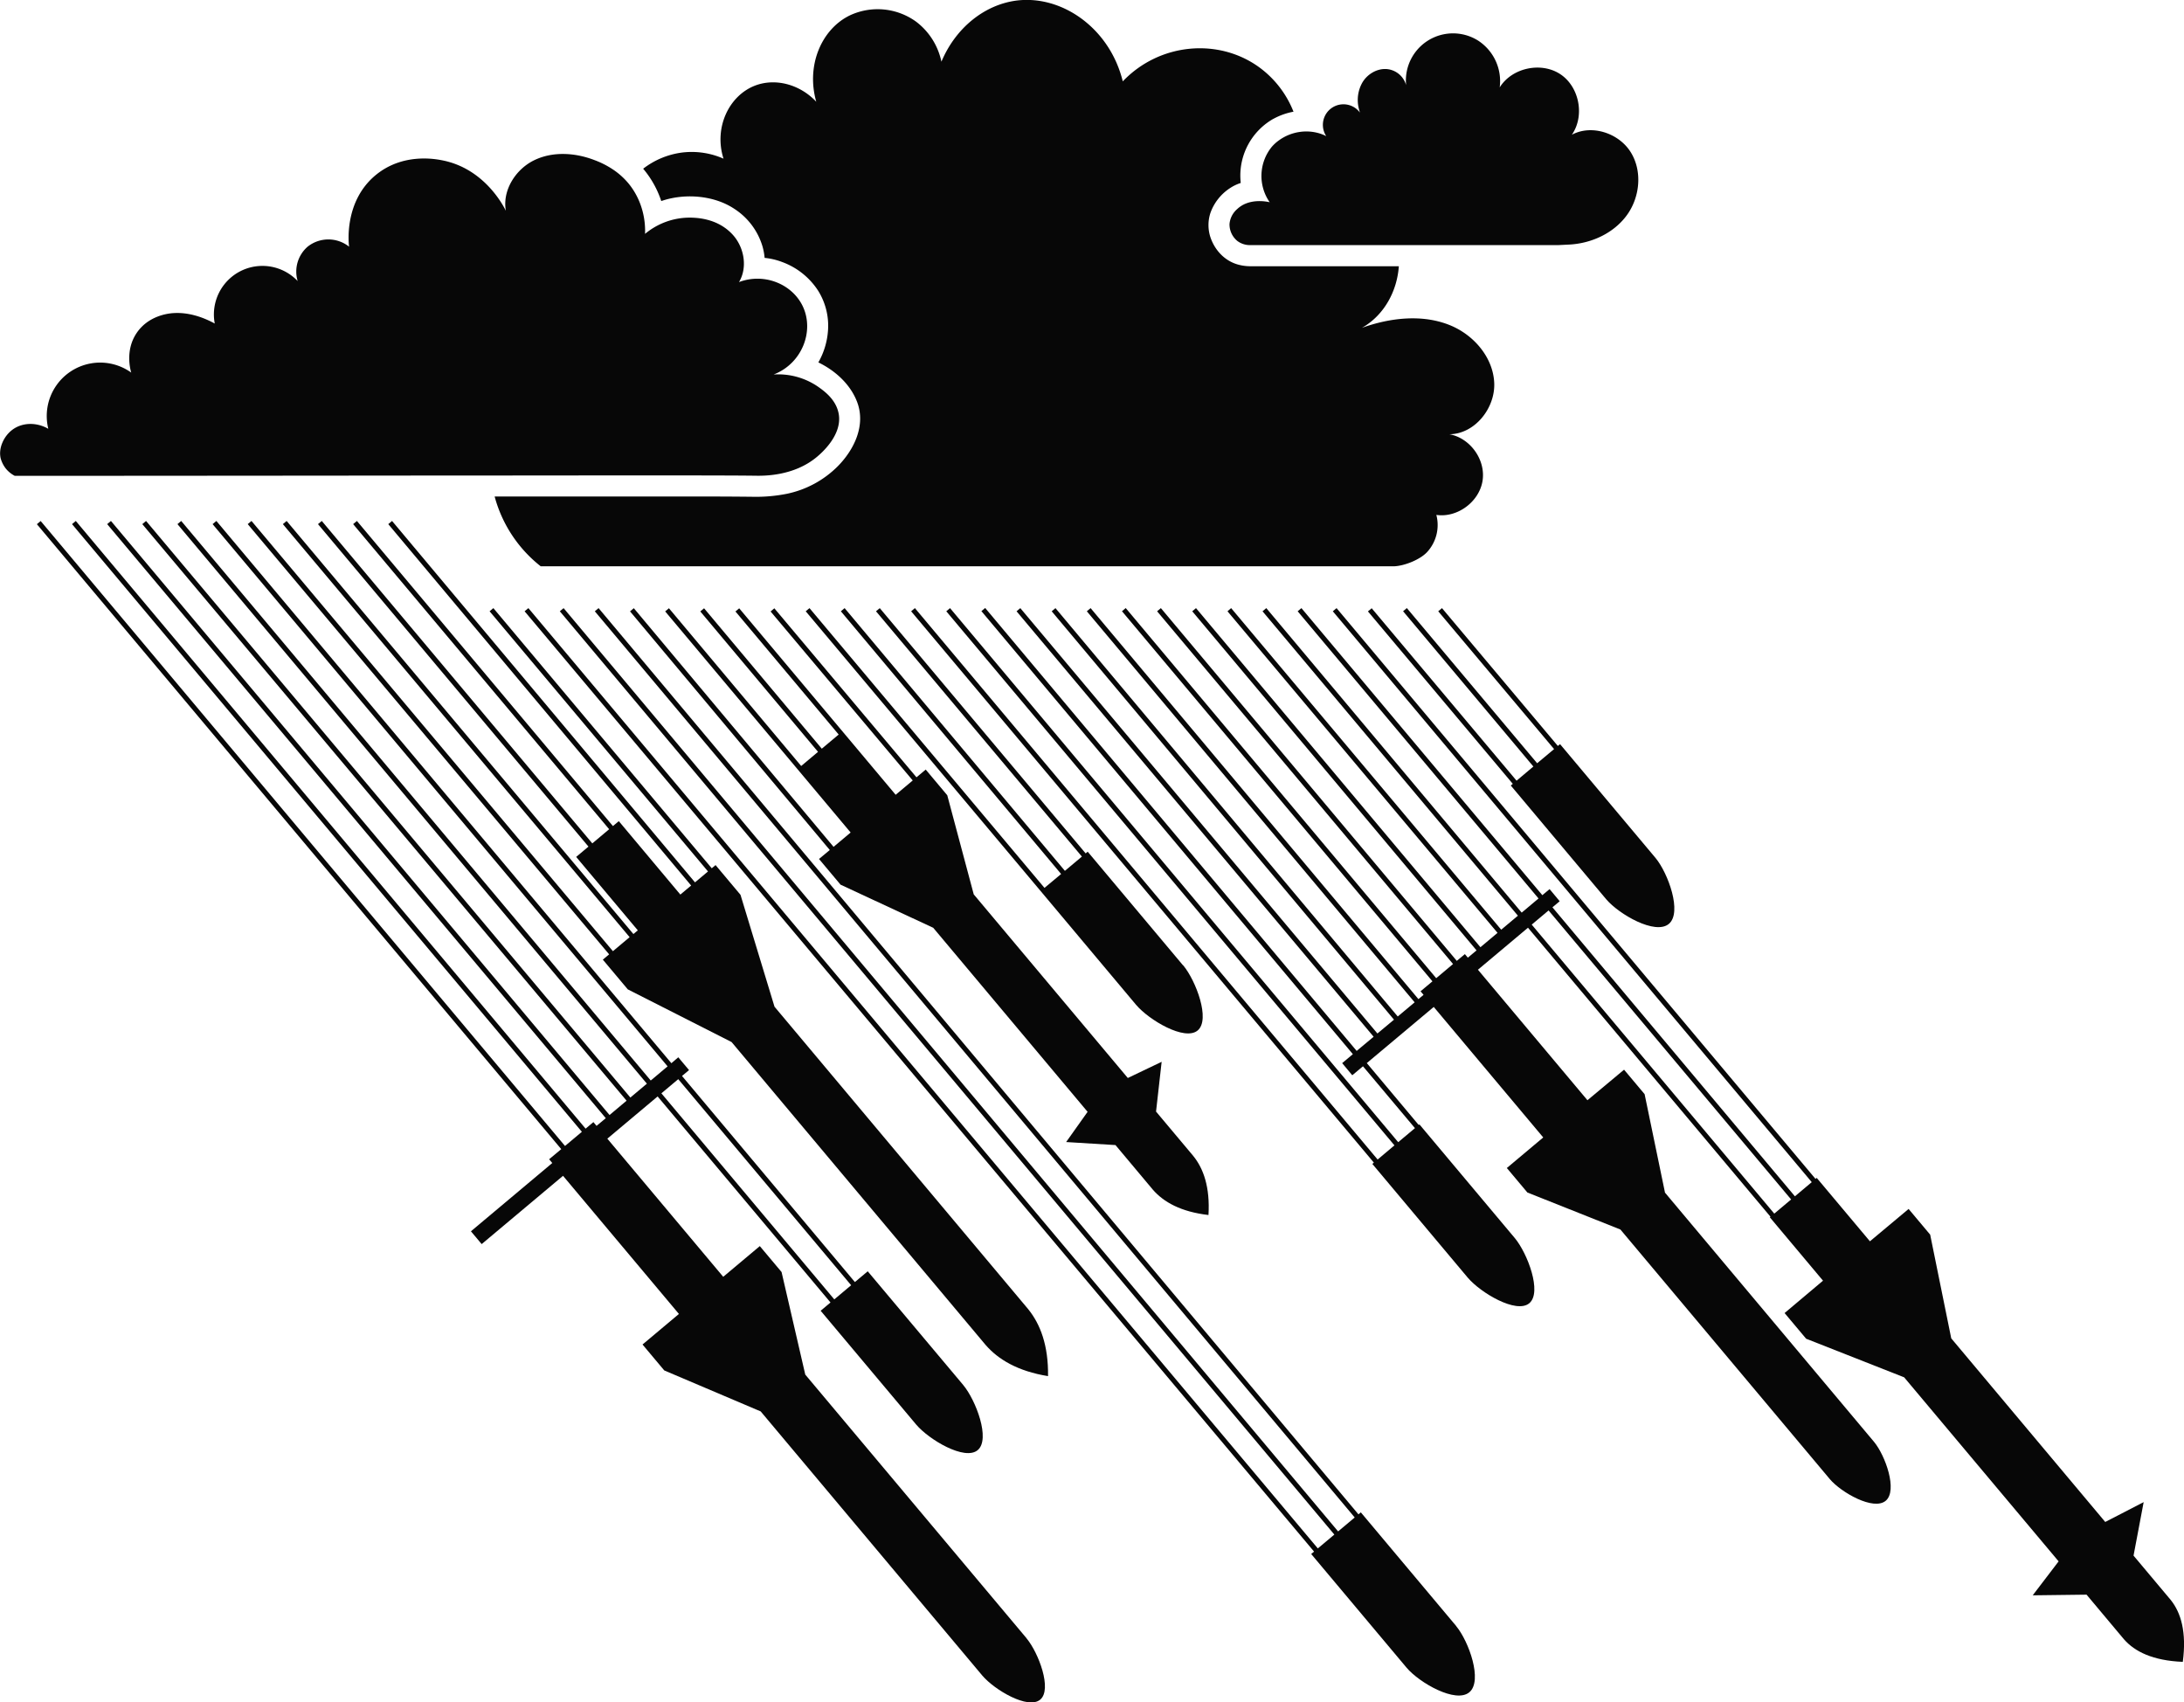 <svg xmlns="http://www.w3.org/2000/svg" width="1080" height="841.75" viewBox="0 0 1080 841.75"><g id="Слой_2" data-name="Слой 2"><g id="war_374451874"><g id="war_374451874-2" data-name="war_374451874"><path d="M327 99.41c.39-.14.78-.27 1.18-.39 11.13-3.46 25-2.34 34.85 4.17a33.46 33.46.0 0 1 14 18.54 30 30 0 0 1 1.08 5.78 33.34 33.34.0 0 1 8.56 2 35.86 35.86.0 0 1 17.89 14.21 32.66 32.66.0 0 1 4.92 19.23 37.07 37.07.0 0 1-4.8 16.24c8.55 4.13 16.08 11.09 19.28 19.86 4.17 11.44-1.63 23.32-9.63 31.44a49.87 49.87.0 0 1-25.08 13.63 78.72 78.72.0 0 1-17.45 1.5c-17.44-.19-34.88-.13-52.31-.13q-32 0-64 0h-10.89A65.49 65.49.0 0 0 267.39 280h422c5.16-.22 12.78-3.26 16.29-7a19.75 19.75.0 0 0 4.6-18.41c10.43 1.54 21.27-6.53 22.86-16.94s-6.18-21.12-16.43-22.94c12.56-.09 22.75-12.87 22.19-25.41s-10-23.57-21.62-28.39c-13.82-5.74-30-3.78-43.81 1.19 11-6.21 17.4-18.16 18.26-30.46H618.33a23.29 23.29.0 0 1-5.52-.67c-6.91-1.68-12-7.06-14.23-13.62a19.25 19.25.0 0 1 0-12.12A24.42 24.42.0 0 1 608.27 93a21.6 21.6.0 0 1 5.28-2.53c-.1-1-.16-1.9-.19-2.83a32.27 32.27.0 0 1 15.49-28.4c.32-.2.65-.38 1-.56a33.41 33.41.0 0 1 9.79-3.45 49.73 49.73.0 0 0-17-22c-20.19-14.61-49.3-12-67.42 7-6.38-26.08-29.71-42.58-52.13-40C486.74 2.17 472.44 14 465.54 30.5A33.39 33.39.0 0 0 453 10.7a32.45 32.45.0 0 0-32.67-3.13c-14.09 6.78-21.82 24.81-16.68 42.74-8.14-8.66-20.24-11.81-30.23-8-12.88 4.92-20.53 20.74-15.64 36.14A39 39 0 0 0 338 75.34a39.76 39.76.0 0 0-19.95 8.08 47.9 47.9.0 0 1 5.84 8.67A48.55 48.55.0 0 1 327 99.41z" fill="#070707"/><path d="M628.93 72.57A22.79 22.79.0 0 0 627.87 1e2c-.9-.22-10-2.32-16 3.31a11 11 0 0 0-3.87 7.45 10.56 10.56.0 0 0 3.83 8.34 10.19 10.19.0 0 0 6.25 2.09h152.5l5.29-.26c11.07-.54 22.15-5.61 28.66-14.59s7.71-21.92 1.76-31.27-19.27-13.67-29-8.45c6.5-9.33 3.71-23.8-5.8-30s-23.89-3.07-29.88 6.6a23.9 23.9.0 0 0-10.65-23.13 23.31 23.31.0 0 0-35.63 22 10.93 10.93.0 0 0-9.43-7.93c-5-.44-10 2.6-12.4 7A17.49 17.49.0 0 0 671.79 53a20.35 20.35.0 0 0 .72 2.68 10.17 10.17.0 0 0-16.67 11.64 20.09 20.09.0 0 0-2.75-1.17 22.52 22.52.0 0 0-10.6-.88 23.14 23.14.0 0 0-9.88 4A20.44 20.44.0 0 0 628.93 72.57z" fill="#070707"/><path d="M232 235.11h21c64.11-.06 107-.09 120.6.11 3.88.05 19 .32 30.52-9.44 1.72-1.46 12.81-10.77 10.55-21.56-1.41-6.73-6.9-10.77-10.45-13.23a34.8 34.8.0 0 0-21.66-5.82c14-5.35 20.24-21.41 14.43-33.7-5.22-11-19-16.72-31.55-12 4.32-7.19 2.6-17.08-3-23.31-7.69-8.53-18.71-8.67-22.81-8.53a34.56 34.56.0 0 0-20.65 8 37.81 37.81.0 0 0-1.55-12.35 36 36 0 0 0-4.7-10c-.53-.78-1.07-1.51-1.63-2.21A35.56 35.56.0 0 0 303.41 84 43.36 43.36.0 0 0 294 79.17c-9.55-3.7-20.65-4.42-29.85.06s-15.8 14.87-14 25c-1.12-2.3-10.6-21-31.65-25-3.24-.62-19.31-3.69-32.67 7.3-15.88 13.07-13.39 34.08-13.2 35.44a16.47 16.47.0 0 0-20.51.0 16.3 16.3.0 0 0-4.92 17 24 24 0 0 0-41 21c-6.27-3.41-13.36-5.63-20.47-5.16-3.24.21-12.55 1.55-18.15 9.83-5.78 8.56-3.11 18.15-2.69 19.58a26.4 26.4.0 0 0-41 27.8c-6-3.45-13.2-3.16-18.07.7-4.11 3.24-6.69 9.1-5.46 14a14.37 14.37.0 0 0 2.55 5 13.93 13.93.0 0 0 4.4 3.56H17.41C100.42 235.24 173.59 235.17 232 235.11z" fill="#070707"/><path d="M720.07 803.94l-47.14-56.18-1.16 1L296 300.68l-1.86 1.56L669.91 750.3l-8.21 6.89-383-456.51-1.86 1.56 383 456.51-8.17 6.85L261.29 300.68l-1.87 1.56L649.81 767.17l-1.42 1.19 47.14 56.17.08.1c6.32 7.43 24.29 17.74 31 12.08s-.28-25.16-6.5-32.67z" fill="#070707"/><path d="M585 477.28l-47.13-56.17-1 .85L435.05 300.68l-1.86 1.56L535 423.53l-8.4 7.05L417.67 300.68l-1.86 1.56 108.92 129.9L516.5 439 400.3 300.68l-1.87 1.56 116.2 138.37v0l47.14 56.18.09.1c6.31 7.43 24 18 30.41 12.6s-.91-24.63-7.13-32.14z" fill="#070707"/><path d="M770.36 368.82l-57.29-68.14-1.86 1.56 57.29 68.14-8.37 7-64.44-76.72-1.86 1.56L758.26 379l-8.31 7-71.64-85.26-1.86 1.56 71.64 85.27-1 .82 47.14 56.18.08.09c6.31 7.43 24.25 17.77 30.95 12.15s-.36-25.09-6.58-32.59l-.08-.1-47.14-56.18z" fill="#070707"/><path d="M508.44 647.29 383 497.76l-16.82-55.33-12.33-14.7-1.88 1.58-108-128.63-1.86 1.56 108 128.64-6.43 5.4-149.81-178.7L192 259.15 341.77 437.84l-5.33 4.47L306 406l-2.9 2.44L176.49 257.58l-1.86 1.57L301.23 410l-8.33 7L159.12 257.58l-1.87 1.57L291 418.59l-6.08 5.1L315.4 460l-2.18 1.83L141.74 257.58l-1.86 1.57L311.35 463.37l-8.26 6.93L124.36 257.58l-1.86 1.57L301.22 471.87l-3.12 2.61 12.34 14.7 51.33 26.05L487.4 665l.09.1c6.11 7 15.68 12.86 30.77 15.31.21-15.29-3.86-25.72-9.73-33z" fill="#070707"/><path d="M507.62 810 398.21 679.65l-11.72-50.71-10.76-12.82L357.64 631.3 300.33 563l24.87-20.87L410.69 644l-4.87 4.09L453 704.29l.08.1c6.31 7.43 24 18 30.41 12.6s-.91-24.63-7.13-32.13l-.08-.11L429.1 628.58l-6.35 5.32L337.26 532l3.47-2.9-5.31-6.33L332 525.69 107 257.58l-1.87 1.57 225 268.1-8.33 7L89.61 257.58l-1.86 1.57L319.89 535.81l-8.17 6.86L72.23 257.58l-1.86 1.57L309.85 544.23l-8.43 7.08L54.86 257.58 53 259.15 299.56 552.87 295 556.68l-1.56-1.87-3.86 3.24L37.48 257.58l-1.86 1.57L287.74 559.61l-8.34 7-259.29-309-1.87 1.57 259.3 309-6 5 1.57 1.86-40.23 33.76 5.31 6.33 40.23-33.76 57.31 68.3-18 15.11 10.76 12.82 47.68 20.26L485.72 828.42l.08.09c5.94 7 22.58 16.91 28.6 11.85s-.85-23.16-6.7-30.22zM335.4 533.58l85.49 101.89-8.33 7-85.5-101.89z" fill="#070707"/><path d="M551.61 566.17l18.44 22 .08.09c5.29 6.08 13.79 10.91 27.47 12.49.82-13.75-2.47-23-7.54-29.22l-.07-.09-18.32-21.83L574.44 525l-16.73 8-76.19-90.79-13.09-49-10.66-12.71-4.56 3.83-70.29-83.56-1.86 1.56 70.29 83.56-8.44 7.08-77.37-92.2-1.86 1.56 51.05 60.85-8.35 7-58.21-69.42-1.87 1.56 58.22 69.42-8.33 7-65.4-78-1.86 1.56 91.71 109.33-8.44 7.09-98.78-118-1.87 1.56 98.78 118L405 424.71l10.66 12.71 45.82 21.31 76.34 91-10.61 14.94z" fill="#070707"/><path d="M1073.44 791.09l-.08-.1-18.31-21.83 5-26.45-19 9.81L964.9 661.73l-10.42-51.27-10.66-12.71-19.13 16-26.32-31.36-.59.5L660.94 300.68l-1.86 1.56L895.92 584.5l-8.33 7L767.69 448.61l3.59-3-5-6-3.59 3L643.56 300.68l-1.86 1.56 119.11 142-8.33 7L626.19 300.68l-1.87 1.56L750.61 452.75l-8.25 6.93-133.55-159L607 302.24l133.54 159-8.46 7.1L591.43 300.68l-1.86 1.56L730.16 469.91l-4.3 3.6-1.47-1.76-4 3.34L574.06 300.68l-1.87 1.56L718.54 476.65l-8.33 7-153.53-183-1.86 1.56 153.53 183-5.87 4.92 1.48 1.76L701.42 494 539.31 300.68l-1.87 1.56L699.55 495.59l-8.36 7L521.93 300.68l-1.86 1.56L689.33 504.17 681.14 511 504.55 300.68l-1.86 1.56L679.27 512.61l-8.39 7-183.7-219-1.87 1.56L669 521.22l-5.29 4.43 5 6 5.29-4.44L699.7 557.8l-8.28 6.94L469.8 300.68l-1.86 1.56L689.56 566.31l-8.32 7L452.43 300.68l-1.87 1.56L679.38 574.85l-.76.63 47.14 56.18.09.1c6.31 7.43 24 18 30.41 12.6s-.91-24.63-7.13-32.14l-.08-.1-47.14-56.18-.35.29-25.67-30.6L709 497.87l54.14 64.53-18 15.11 10.16 12.11 46 18.3 103.5 123.34.07.09c5.61 6.6 21.61 15.74 27.63 10.69s-.2-22.4-5.73-29.07l-.07-.09L823.35 589.69 813.27 541l-10.16-12.11L785 544l-54.15-64.53 24.75-20.77 119.9 142.89-.32.27 26.31 31.36-19 16 10.66 12.7L941.61 681 1018 772l-12.81 16.79 26.62-.33 18.44 22 .08.09c5.31 6.06 14.23 10.54 29.08 11.14C1081.35 806.93 1078.49 797.36 1073.44 791.09zm-316-333.93 8.34-7L885.72 593.06l-8.33 7z" fill="#070707"/></g></g></g></svg>
